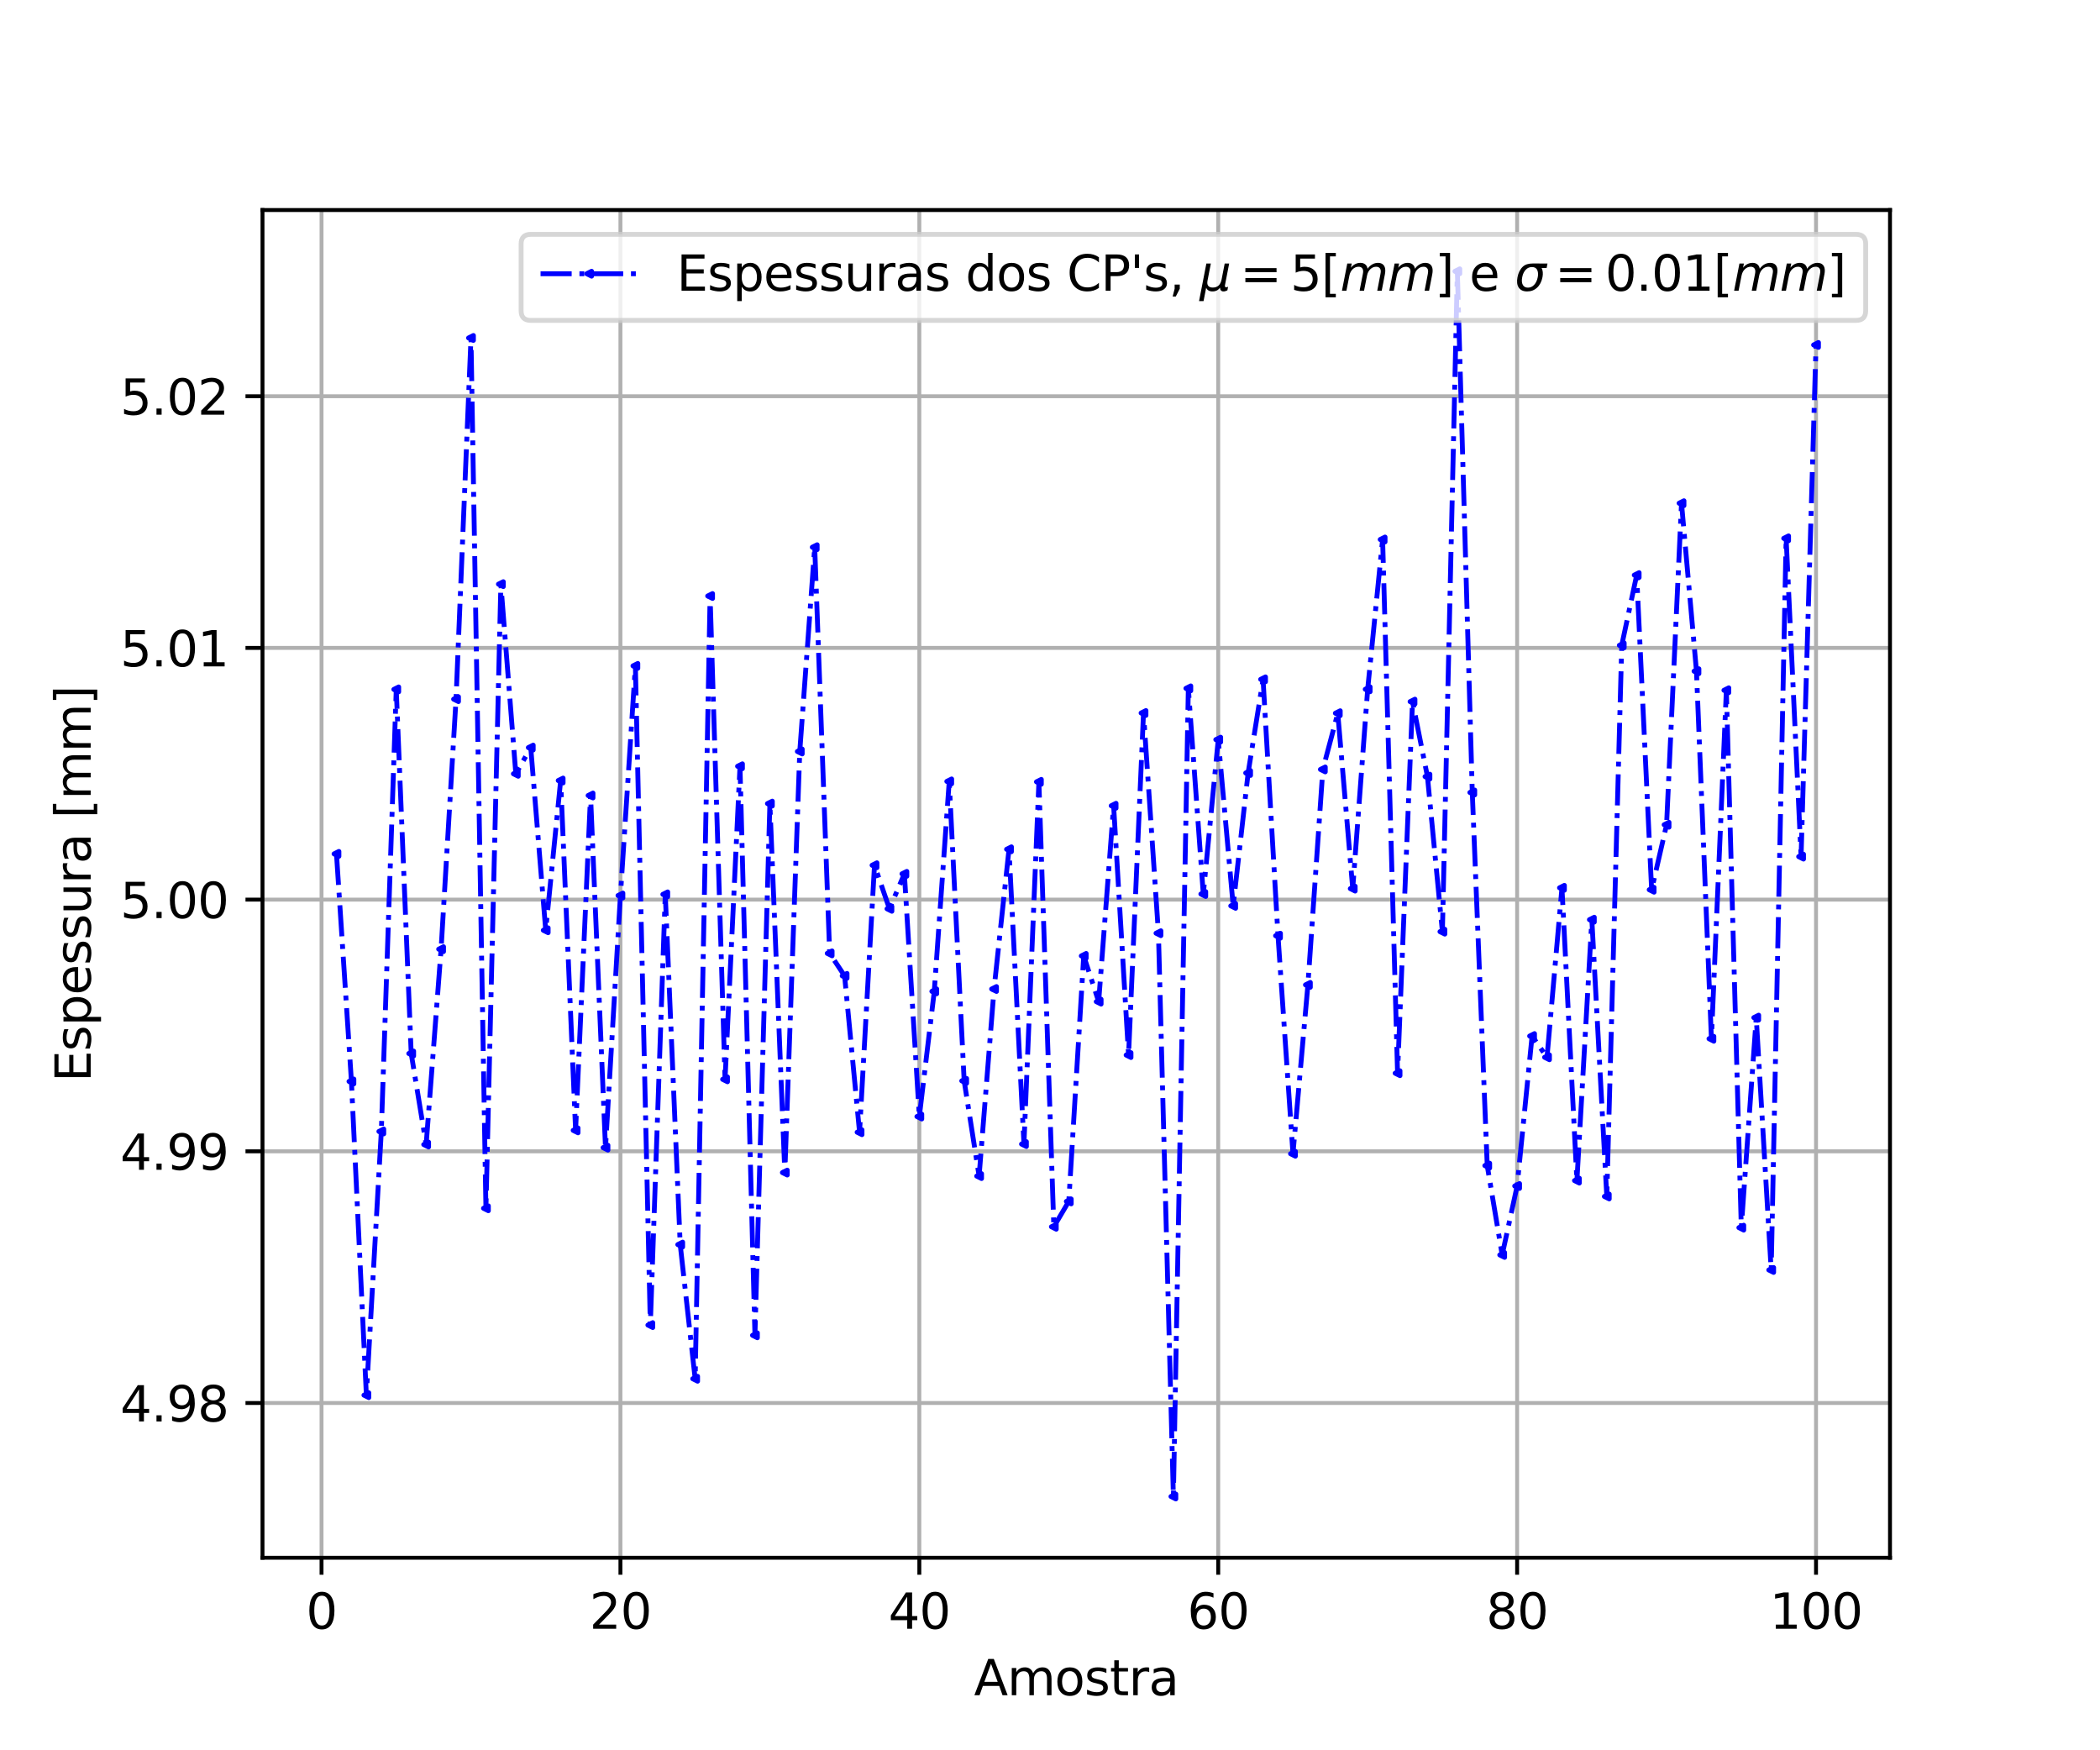 <?xml version="1.0" encoding="utf-8" standalone="no"?>
<!DOCTYPE svg PUBLIC "-//W3C//DTD SVG 1.1//EN"
  "http://www.w3.org/Graphics/SVG/1.1/DTD/svg11.dtd">
<svg xmlns:xlink="http://www.w3.org/1999/xlink" width="432pt" height="360pt" viewBox="0 0 432 360" xmlns="http://www.w3.org/2000/svg" version="1.1">
 <defs>
  <style type="text/css">*{stroke-linejoin: round; stroke-linecap: butt}</style>
 </defs>
 <g id="figure_1">
  <g id="patch_1">
   <path d="M 0 360 
L 432 360 
L 432 0 
L 0 0 
z
" style="fill: #ffffff"/>
  </g>
  <g id="axes_1">
   <g id="patch_2">
    <path d="M 54 320.4 
L 388.8 320.4 
L 388.8 43.2 
L 54 43.2 
z
" style="fill: #ffffff"/>
   </g>
   <g id="matplotlib.axis_1">
    <g id="xtick_1">
     <g id="line2d_1">
      <path d="M 66.144 320.4 
L 66.144 43.2 
" clip-path="url(#p6af1d9eca5)" style="fill: none; stroke: #b0b0b0; stroke-width: 0.8; stroke-linecap: square"/>
     </g>
     <g id="line2d_2">
      <defs>
       <path id="m4f882f803f" d="M 0 0 
L 0 3.5 
" style="stroke: #000000; stroke-width: 0.8"/>
      </defs>
      <g>
       <use xlink:href="#m4f882f803f" x="66.144" y="320.4" style="stroke: #000000; stroke-width: 0.8"/>
      </g>
     </g>
     <g id="text_1">
      <!-- 0 -->
      <g transform="translate(62.963 334.998) scale(0.1 -0.1)">
       <defs>
        <path id="DejaVuSans-30" d="M 2034 4250 
Q 1547 4250 1301 3770 
Q 1056 3291 1056 2328 
Q 1056 1369 1301 889 
Q 1547 409 2034 409 
Q 2525 409 2770 889 
Q 3016 1369 3016 2328 
Q 3016 3291 2770 3770 
Q 2525 4250 2034 4250 
z
M 2034 4750 
Q 2819 4750 3233 4129 
Q 3647 3509 3647 2328 
Q 3647 1150 3233 529 
Q 2819 -91 2034 -91 
Q 1250 -91 836 529 
Q 422 1150 422 2328 
Q 422 3509 836 4129 
Q 1250 4750 2034 4750 
z
" transform="scale(0.016)"/>
       </defs>
       <use xlink:href="#DejaVuSans-30"/>
      </g>
     </g>
    </g>
    <g id="xtick_2">
     <g id="line2d_3">
      <path d="M 127.631 320.4 
L 127.631 43.2 
" clip-path="url(#p6af1d9eca5)" style="fill: none; stroke: #b0b0b0; stroke-width: 0.8; stroke-linecap: square"/>
     </g>
     <g id="line2d_4">
      <g>
       <use xlink:href="#m4f882f803f" x="127.631" y="320.4" style="stroke: #000000; stroke-width: 0.8"/>
      </g>
     </g>
     <g id="text_2">
      <!-- 20 -->
      <g transform="translate(121.269 334.998) scale(0.1 -0.1)">
       <defs>
        <path id="DejaVuSans-32" d="M 1228 531 
L 3431 531 
L 3431 0 
L 469 0 
L 469 531 
Q 828 903 1448 1529 
Q 2069 2156 2228 2338 
Q 2531 2678 2651 2914 
Q 2772 3150 2772 3378 
Q 2772 3750 2511 3984 
Q 2250 4219 1831 4219 
Q 1534 4219 1204 4116 
Q 875 4013 500 3803 
L 500 4441 
Q 881 4594 1212 4672 
Q 1544 4750 1819 4750 
Q 2544 4750 2975 4387 
Q 3406 4025 3406 3419 
Q 3406 3131 3298 2873 
Q 3191 2616 2906 2266 
Q 2828 2175 2409 1742 
Q 1991 1309 1228 531 
z
" transform="scale(0.016)"/>
       </defs>
       <use xlink:href="#DejaVuSans-32"/>
       <use xlink:href="#DejaVuSans-30" x="63.623"/>
      </g>
     </g>
    </g>
    <g id="xtick_3">
     <g id="line2d_5">
      <path d="M 189.119 320.4 
L 189.119 43.2 
" clip-path="url(#p6af1d9eca5)" style="fill: none; stroke: #b0b0b0; stroke-width: 0.8; stroke-linecap: square"/>
     </g>
     <g id="line2d_6">
      <g>
       <use xlink:href="#m4f882f803f" x="189.119" y="320.4" style="stroke: #000000; stroke-width: 0.8"/>
      </g>
     </g>
     <g id="text_3">
      <!-- 40 -->
      <g transform="translate(182.757 334.998) scale(0.1 -0.1)">
       <defs>
        <path id="DejaVuSans-34" d="M 2419 4116 
L 825 1625 
L 2419 1625 
L 2419 4116 
z
M 2253 4666 
L 3047 4666 
L 3047 1625 
L 3713 1625 
L 3713 1100 
L 3047 1100 
L 3047 0 
L 2419 0 
L 2419 1100 
L 313 1100 
L 313 1709 
L 2253 4666 
z
" transform="scale(0.016)"/>
       </defs>
       <use xlink:href="#DejaVuSans-34"/>
       <use xlink:href="#DejaVuSans-30" x="63.623"/>
      </g>
     </g>
    </g>
    <g id="xtick_4">
     <g id="line2d_7">
      <path d="M 250.607 320.4 
L 250.607 43.2 
" clip-path="url(#p6af1d9eca5)" style="fill: none; stroke: #b0b0b0; stroke-width: 0.8; stroke-linecap: square"/>
     </g>
     <g id="line2d_8">
      <g>
       <use xlink:href="#m4f882f803f" x="250.607" y="320.4" style="stroke: #000000; stroke-width: 0.8"/>
      </g>
     </g>
     <g id="text_4">
      <!-- 60 -->
      <g transform="translate(244.244 334.998) scale(0.1 -0.1)">
       <defs>
        <path id="DejaVuSans-36" d="M 2113 2584 
Q 1688 2584 1439 2293 
Q 1191 2003 1191 1497 
Q 1191 994 1439 701 
Q 1688 409 2113 409 
Q 2538 409 2786 701 
Q 3034 994 3034 1497 
Q 3034 2003 2786 2293 
Q 2538 2584 2113 2584 
z
M 3366 4563 
L 3366 3988 
Q 3128 4100 2886 4159 
Q 2644 4219 2406 4219 
Q 1781 4219 1451 3797 
Q 1122 3375 1075 2522 
Q 1259 2794 1537 2939 
Q 1816 3084 2150 3084 
Q 2853 3084 3261 2657 
Q 3669 2231 3669 1497 
Q 3669 778 3244 343 
Q 2819 -91 2113 -91 
Q 1303 -91 875 529 
Q 447 1150 447 2328 
Q 447 3434 972 4092 
Q 1497 4750 2381 4750 
Q 2619 4750 2861 4703 
Q 3103 4656 3366 4563 
z
" transform="scale(0.016)"/>
       </defs>
       <use xlink:href="#DejaVuSans-36"/>
       <use xlink:href="#DejaVuSans-30" x="63.623"/>
      </g>
     </g>
    </g>
    <g id="xtick_5">
     <g id="line2d_9">
      <path d="M 312.094 320.4 
L 312.094 43.2 
" clip-path="url(#p6af1d9eca5)" style="fill: none; stroke: #b0b0b0; stroke-width: 0.8; stroke-linecap: square"/>
     </g>
     <g id="line2d_10">
      <g>
       <use xlink:href="#m4f882f803f" x="312.094" y="320.4" style="stroke: #000000; stroke-width: 0.8"/>
      </g>
     </g>
     <g id="text_5">
      <!-- 80 -->
      <g transform="translate(305.732 334.998) scale(0.1 -0.1)">
       <defs>
        <path id="DejaVuSans-38" d="M 2034 2216 
Q 1584 2216 1326 1975 
Q 1069 1734 1069 1313 
Q 1069 891 1326 650 
Q 1584 409 2034 409 
Q 2484 409 2743 651 
Q 3003 894 3003 1313 
Q 3003 1734 2745 1975 
Q 2488 2216 2034 2216 
z
M 1403 2484 
Q 997 2584 770 2862 
Q 544 3141 544 3541 
Q 544 4100 942 4425 
Q 1341 4750 2034 4750 
Q 2731 4750 3128 4425 
Q 3525 4100 3525 3541 
Q 3525 3141 3298 2862 
Q 3072 2584 2669 2484 
Q 3125 2378 3379 2068 
Q 3634 1759 3634 1313 
Q 3634 634 3220 271 
Q 2806 -91 2034 -91 
Q 1263 -91 848 271 
Q 434 634 434 1313 
Q 434 1759 690 2068 
Q 947 2378 1403 2484 
z
M 1172 3481 
Q 1172 3119 1398 2916 
Q 1625 2713 2034 2713 
Q 2441 2713 2670 2916 
Q 2900 3119 2900 3481 
Q 2900 3844 2670 4047 
Q 2441 4250 2034 4250 
Q 1625 4250 1398 4047 
Q 1172 3844 1172 3481 
z
" transform="scale(0.016)"/>
       </defs>
       <use xlink:href="#DejaVuSans-38"/>
       <use xlink:href="#DejaVuSans-30" x="63.623"/>
      </g>
     </g>
    </g>
    <g id="xtick_6">
     <g id="line2d_11">
      <path d="M 373.582 320.4 
L 373.582 43.2 
" clip-path="url(#p6af1d9eca5)" style="fill: none; stroke: #b0b0b0; stroke-width: 0.8; stroke-linecap: square"/>
     </g>
     <g id="line2d_12">
      <g>
       <use xlink:href="#m4f882f803f" x="373.582" y="320.4" style="stroke: #000000; stroke-width: 0.8"/>
      </g>
     </g>
     <g id="text_6">
      <!-- 100 -->
      <g transform="translate(364.038 334.998) scale(0.1 -0.1)">
       <defs>
        <path id="DejaVuSans-31" d="M 794 531 
L 1825 531 
L 1825 4091 
L 703 3866 
L 703 4441 
L 1819 4666 
L 2450 4666 
L 2450 531 
L 3481 531 
L 3481 0 
L 794 0 
L 794 531 
z
" transform="scale(0.016)"/>
       </defs>
       <use xlink:href="#DejaVuSans-31"/>
       <use xlink:href="#DejaVuSans-30" x="63.623"/>
       <use xlink:href="#DejaVuSans-30" x="127.246"/>
      </g>
     </g>
    </g>
    <g id="text_7">
     <!-- Amostra -->
     <g transform="translate(200.366 348.677) scale(0.1 -0.1)">
      <defs>
       <path id="DejaVuSans-41" d="M 2188 4044 
L 1331 1722 
L 3047 1722 
L 2188 4044 
z
M 1831 4666 
L 2547 4666 
L 4325 0 
L 3669 0 
L 3244 1197 
L 1141 1197 
L 716 0 
L 50 0 
L 1831 4666 
z
" transform="scale(0.016)"/>
       <path id="DejaVuSans-6d" d="M 3328 2828 
Q 3544 3216 3844 3400 
Q 4144 3584 4550 3584 
Q 5097 3584 5394 3201 
Q 5691 2819 5691 2113 
L 5691 0 
L 5113 0 
L 5113 2094 
Q 5113 2597 4934 2840 
Q 4756 3084 4391 3084 
Q 3944 3084 3684 2787 
Q 3425 2491 3425 1978 
L 3425 0 
L 2847 0 
L 2847 2094 
Q 2847 2600 2669 2842 
Q 2491 3084 2119 3084 
Q 1678 3084 1418 2786 
Q 1159 2488 1159 1978 
L 1159 0 
L 581 0 
L 581 3500 
L 1159 3500 
L 1159 2956 
Q 1356 3278 1631 3431 
Q 1906 3584 2284 3584 
Q 2666 3584 2933 3390 
Q 3200 3197 3328 2828 
z
" transform="scale(0.016)"/>
       <path id="DejaVuSans-6f" d="M 1959 3097 
Q 1497 3097 1228 2736 
Q 959 2375 959 1747 
Q 959 1119 1226 758 
Q 1494 397 1959 397 
Q 2419 397 2687 759 
Q 2956 1122 2956 1747 
Q 2956 2369 2687 2733 
Q 2419 3097 1959 3097 
z
M 1959 3584 
Q 2709 3584 3137 3096 
Q 3566 2609 3566 1747 
Q 3566 888 3137 398 
Q 2709 -91 1959 -91 
Q 1206 -91 779 398 
Q 353 888 353 1747 
Q 353 2609 779 3096 
Q 1206 3584 1959 3584 
z
" transform="scale(0.016)"/>
       <path id="DejaVuSans-73" d="M 2834 3397 
L 2834 2853 
Q 2591 2978 2328 3040 
Q 2066 3103 1784 3103 
Q 1356 3103 1142 2972 
Q 928 2841 928 2578 
Q 928 2378 1081 2264 
Q 1234 2150 1697 2047 
L 1894 2003 
Q 2506 1872 2764 1633 
Q 3022 1394 3022 966 
Q 3022 478 2636 193 
Q 2250 -91 1575 -91 
Q 1294 -91 989 -36 
Q 684 19 347 128 
L 347 722 
Q 666 556 975 473 
Q 1284 391 1588 391 
Q 1994 391 2212 530 
Q 2431 669 2431 922 
Q 2431 1156 2273 1281 
Q 2116 1406 1581 1522 
L 1381 1569 
Q 847 1681 609 1914 
Q 372 2147 372 2553 
Q 372 3047 722 3315 
Q 1072 3584 1716 3584 
Q 2034 3584 2315 3537 
Q 2597 3491 2834 3397 
z
" transform="scale(0.016)"/>
       <path id="DejaVuSans-74" d="M 1172 4494 
L 1172 3500 
L 2356 3500 
L 2356 3053 
L 1172 3053 
L 1172 1153 
Q 1172 725 1289 603 
Q 1406 481 1766 481 
L 2356 481 
L 2356 0 
L 1766 0 
Q 1100 0 847 248 
Q 594 497 594 1153 
L 594 3053 
L 172 3053 
L 172 3500 
L 594 3500 
L 594 4494 
L 1172 4494 
z
" transform="scale(0.016)"/>
       <path id="DejaVuSans-72" d="M 2631 2963 
Q 2534 3019 2420 3045 
Q 2306 3072 2169 3072 
Q 1681 3072 1420 2755 
Q 1159 2438 1159 1844 
L 1159 0 
L 581 0 
L 581 3500 
L 1159 3500 
L 1159 2956 
Q 1341 3275 1631 3429 
Q 1922 3584 2338 3584 
Q 2397 3584 2469 3576 
Q 2541 3569 2628 3553 
L 2631 2963 
z
" transform="scale(0.016)"/>
       <path id="DejaVuSans-61" d="M 2194 1759 
Q 1497 1759 1228 1600 
Q 959 1441 959 1056 
Q 959 750 1161 570 
Q 1363 391 1709 391 
Q 2188 391 2477 730 
Q 2766 1069 2766 1631 
L 2766 1759 
L 2194 1759 
z
M 3341 1997 
L 3341 0 
L 2766 0 
L 2766 531 
Q 2569 213 2275 61 
Q 1981 -91 1556 -91 
Q 1019 -91 701 211 
Q 384 513 384 1019 
Q 384 1609 779 1909 
Q 1175 2209 1959 2209 
L 2766 2209 
L 2766 2266 
Q 2766 2663 2505 2880 
Q 2244 3097 1772 3097 
Q 1472 3097 1187 3025 
Q 903 2953 641 2809 
L 641 3341 
Q 956 3463 1253 3523 
Q 1550 3584 1831 3584 
Q 2591 3584 2966 3190 
Q 3341 2797 3341 1997 
z
" transform="scale(0.016)"/>
      </defs>
      <use xlink:href="#DejaVuSans-41"/>
      <use xlink:href="#DejaVuSans-6d" x="68.408"/>
      <use xlink:href="#DejaVuSans-6f" x="165.82"/>
      <use xlink:href="#DejaVuSans-73" x="227.002"/>
      <use xlink:href="#DejaVuSans-74" x="279.102"/>
      <use xlink:href="#DejaVuSans-72" x="318.311"/>
      <use xlink:href="#DejaVuSans-61" x="359.424"/>
     </g>
    </g>
   </g>
   <g id="matplotlib.axis_2">
    <g id="ytick_1">
     <g id="line2d_13">
      <path d="M 54 288.572 
L 388.8 288.572 
" clip-path="url(#p6af1d9eca5)" style="fill: none; stroke: #b0b0b0; stroke-width: 0.8; stroke-linecap: square"/>
     </g>
     <g id="line2d_14">
      <defs>
       <path id="mfc87c9d414" d="M 0 0 
L -3.5 0 
" style="stroke: #000000; stroke-width: 0.8"/>
      </defs>
      <g>
       <use xlink:href="#mfc87c9d414" x="54" y="288.572" style="stroke: #000000; stroke-width: 0.8"/>
      </g>
     </g>
     <g id="text_8">
      <!-- 4.98 -->
      <g transform="translate(24.734 292.371) scale(0.1 -0.1)">
       <defs>
        <path id="DejaVuSans-2e" d="M 684 794 
L 1344 794 
L 1344 0 
L 684 0 
L 684 794 
z
" transform="scale(0.016)"/>
        <path id="DejaVuSans-39" d="M 703 97 
L 703 672 
Q 941 559 1184 500 
Q 1428 441 1663 441 
Q 2288 441 2617 861 
Q 2947 1281 2994 2138 
Q 2813 1869 2534 1725 
Q 2256 1581 1919 1581 
Q 1219 1581 811 2004 
Q 403 2428 403 3163 
Q 403 3881 828 4315 
Q 1253 4750 1959 4750 
Q 2769 4750 3195 4129 
Q 3622 3509 3622 2328 
Q 3622 1225 3098 567 
Q 2575 -91 1691 -91 
Q 1453 -91 1209 -44 
Q 966 3 703 97 
z
M 1959 2075 
Q 2384 2075 2632 2365 
Q 2881 2656 2881 3163 
Q 2881 3666 2632 3958 
Q 2384 4250 1959 4250 
Q 1534 4250 1286 3958 
Q 1038 3666 1038 3163 
Q 1038 2656 1286 2365 
Q 1534 2075 1959 2075 
z
" transform="scale(0.016)"/>
       </defs>
       <use xlink:href="#DejaVuSans-34"/>
       <use xlink:href="#DejaVuSans-2e" x="63.623"/>
       <use xlink:href="#DejaVuSans-39" x="95.41"/>
       <use xlink:href="#DejaVuSans-38" x="159.033"/>
      </g>
     </g>
    </g>
    <g id="ytick_2">
     <g id="line2d_15">
      <path d="M 54 236.803 
L 388.8 236.803 
" clip-path="url(#p6af1d9eca5)" style="fill: none; stroke: #b0b0b0; stroke-width: 0.8; stroke-linecap: square"/>
     </g>
     <g id="line2d_16">
      <g>
       <use xlink:href="#mfc87c9d414" x="54" y="236.803" style="stroke: #000000; stroke-width: 0.8"/>
      </g>
     </g>
     <g id="text_9">
      <!-- 4.99 -->
      <g transform="translate(24.734 240.602) scale(0.1 -0.1)">
       <use xlink:href="#DejaVuSans-34"/>
       <use xlink:href="#DejaVuSans-2e" x="63.623"/>
       <use xlink:href="#DejaVuSans-39" x="95.41"/>
       <use xlink:href="#DejaVuSans-39" x="159.033"/>
      </g>
     </g>
    </g>
    <g id="ytick_3">
     <g id="line2d_17">
      <path d="M 54 185.034 
L 388.8 185.034 
" clip-path="url(#p6af1d9eca5)" style="fill: none; stroke: #b0b0b0; stroke-width: 0.8; stroke-linecap: square"/>
     </g>
     <g id="line2d_18">
      <g>
       <use xlink:href="#mfc87c9d414" x="54" y="185.034" style="stroke: #000000; stroke-width: 0.8"/>
      </g>
     </g>
     <g id="text_10">
      <!-- 5.00 -->
      <g transform="translate(24.734 188.833) scale(0.1 -0.1)">
       <defs>
        <path id="DejaVuSans-35" d="M 691 4666 
L 3169 4666 
L 3169 4134 
L 1269 4134 
L 1269 2991 
Q 1406 3038 1543 3061 
Q 1681 3084 1819 3084 
Q 2600 3084 3056 2656 
Q 3513 2228 3513 1497 
Q 3513 744 3044 326 
Q 2575 -91 1722 -91 
Q 1428 -91 1123 -41 
Q 819 9 494 109 
L 494 744 
Q 775 591 1075 516 
Q 1375 441 1709 441 
Q 2250 441 2565 725 
Q 2881 1009 2881 1497 
Q 2881 1984 2565 2268 
Q 2250 2553 1709 2553 
Q 1456 2553 1204 2497 
Q 953 2441 691 2322 
L 691 4666 
z
" transform="scale(0.016)"/>
       </defs>
       <use xlink:href="#DejaVuSans-35"/>
       <use xlink:href="#DejaVuSans-2e" x="63.623"/>
       <use xlink:href="#DejaVuSans-30" x="95.41"/>
       <use xlink:href="#DejaVuSans-30" x="159.033"/>
      </g>
     </g>
    </g>
    <g id="ytick_4">
     <g id="line2d_19">
      <path d="M 54 133.265 
L 388.8 133.265 
" clip-path="url(#p6af1d9eca5)" style="fill: none; stroke: #b0b0b0; stroke-width: 0.8; stroke-linecap: square"/>
     </g>
     <g id="line2d_20">
      <g>
       <use xlink:href="#mfc87c9d414" x="54" y="133.265" style="stroke: #000000; stroke-width: 0.8"/>
      </g>
     </g>
     <g id="text_11">
      <!-- 5.01 -->
      <g transform="translate(24.734 137.064) scale(0.1 -0.1)">
       <use xlink:href="#DejaVuSans-35"/>
       <use xlink:href="#DejaVuSans-2e" x="63.623"/>
       <use xlink:href="#DejaVuSans-30" x="95.41"/>
       <use xlink:href="#DejaVuSans-31" x="159.033"/>
      </g>
     </g>
    </g>
    <g id="ytick_5">
     <g id="line2d_21">
      <path d="M 54 81.496 
L 388.8 81.496 
" clip-path="url(#p6af1d9eca5)" style="fill: none; stroke: #b0b0b0; stroke-width: 0.8; stroke-linecap: square"/>
     </g>
     <g id="line2d_22">
      <g>
       <use xlink:href="#mfc87c9d414" x="54" y="81.496" style="stroke: #000000; stroke-width: 0.8"/>
      </g>
     </g>
     <g id="text_12">
      <!-- 5.02 -->
      <g transform="translate(24.734 85.295) scale(0.1 -0.1)">
       <use xlink:href="#DejaVuSans-35"/>
       <use xlink:href="#DejaVuSans-2e" x="63.623"/>
       <use xlink:href="#DejaVuSans-30" x="95.41"/>
       <use xlink:href="#DejaVuSans-32" x="159.033"/>
      </g>
     </g>
    </g>
    <g id="text_13">
     <!-- Espessura [mm] -->
     <g transform="translate(18.655 222.544) rotate(-90) scale(0.1 -0.1)">
      <defs>
       <path id="DejaVuSans-45" d="M 628 4666 
L 3578 4666 
L 3578 4134 
L 1259 4134 
L 1259 2753 
L 3481 2753 
L 3481 2222 
L 1259 2222 
L 1259 531 
L 3634 531 
L 3634 0 
L 628 0 
L 628 4666 
z
" transform="scale(0.016)"/>
       <path id="DejaVuSans-70" d="M 1159 525 
L 1159 -1331 
L 581 -1331 
L 581 3500 
L 1159 3500 
L 1159 2969 
Q 1341 3281 1617 3432 
Q 1894 3584 2278 3584 
Q 2916 3584 3314 3078 
Q 3713 2572 3713 1747 
Q 3713 922 3314 415 
Q 2916 -91 2278 -91 
Q 1894 -91 1617 61 
Q 1341 213 1159 525 
z
M 3116 1747 
Q 3116 2381 2855 2742 
Q 2594 3103 2138 3103 
Q 1681 3103 1420 2742 
Q 1159 2381 1159 1747 
Q 1159 1113 1420 752 
Q 1681 391 2138 391 
Q 2594 391 2855 752 
Q 3116 1113 3116 1747 
z
" transform="scale(0.016)"/>
       <path id="DejaVuSans-65" d="M 3597 1894 
L 3597 1613 
L 953 1613 
Q 991 1019 1311 708 
Q 1631 397 2203 397 
Q 2534 397 2845 478 
Q 3156 559 3463 722 
L 3463 178 
Q 3153 47 2828 -22 
Q 2503 -91 2169 -91 
Q 1331 -91 842 396 
Q 353 884 353 1716 
Q 353 2575 817 3079 
Q 1281 3584 2069 3584 
Q 2775 3584 3186 3129 
Q 3597 2675 3597 1894 
z
M 3022 2063 
Q 3016 2534 2758 2815 
Q 2500 3097 2075 3097 
Q 1594 3097 1305 2825 
Q 1016 2553 972 2059 
L 3022 2063 
z
" transform="scale(0.016)"/>
       <path id="DejaVuSans-75" d="M 544 1381 
L 544 3500 
L 1119 3500 
L 1119 1403 
Q 1119 906 1312 657 
Q 1506 409 1894 409 
Q 2359 409 2629 706 
Q 2900 1003 2900 1516 
L 2900 3500 
L 3475 3500 
L 3475 0 
L 2900 0 
L 2900 538 
Q 2691 219 2414 64 
Q 2138 -91 1772 -91 
Q 1169 -91 856 284 
Q 544 659 544 1381 
z
M 1991 3584 
L 1991 3584 
z
" transform="scale(0.016)"/>
       <path id="DejaVuSans-20" transform="scale(0.016)"/>
       <path id="DejaVuSans-5b" d="M 550 4863 
L 1875 4863 
L 1875 4416 
L 1125 4416 
L 1125 -397 
L 1875 -397 
L 1875 -844 
L 550 -844 
L 550 4863 
z
" transform="scale(0.016)"/>
       <path id="DejaVuSans-5d" d="M 1947 4863 
L 1947 -844 
L 622 -844 
L 622 -397 
L 1369 -397 
L 1369 4416 
L 622 4416 
L 622 4863 
L 1947 4863 
z
" transform="scale(0.016)"/>
      </defs>
      <use xlink:href="#DejaVuSans-45"/>
      <use xlink:href="#DejaVuSans-73" x="63.184"/>
      <use xlink:href="#DejaVuSans-70" x="115.283"/>
      <use xlink:href="#DejaVuSans-65" x="178.76"/>
      <use xlink:href="#DejaVuSans-73" x="240.283"/>
      <use xlink:href="#DejaVuSans-73" x="292.383"/>
      <use xlink:href="#DejaVuSans-75" x="344.482"/>
      <use xlink:href="#DejaVuSans-72" x="407.861"/>
      <use xlink:href="#DejaVuSans-61" x="448.975"/>
      <use xlink:href="#DejaVuSans-20" x="510.254"/>
      <use xlink:href="#DejaVuSans-5b" x="542.041"/>
      <use xlink:href="#DejaVuSans-6d" x="581.055"/>
      <use xlink:href="#DejaVuSans-6d" x="678.467"/>
      <use xlink:href="#DejaVuSans-5d" x="775.879"/>
     </g>
    </g>
   </g>
   <g id="line2d_23">
    <path d="M 69.218 175.625 
L 72.293 222.434 
L 75.367 286.96 
L 78.441 232.72 
L 81.516 141.796 
L 84.59 216.69 
L 87.664 235.412 
L 90.739 195.225 
L 93.813 143.805 
L 96.888 69.509 
L 99.962 248.524 
L 103.036 120.147 
L 106.111 159.157 
L 109.185 153.763 
L 112.26 191.341 
L 115.334 160.54 
L 118.408 232.497 
L 121.483 163.62 
L 124.557 236.051 
L 127.631 184.192 
L 130.706 136.959 
L 133.78 272.544 
L 136.855 183.954 
L 139.929 255.986 
L 143.003 283.585 
L 146.078 122.588 
L 149.152 222 
L 152.226 157.606 
L 155.301 274.65 
L 158.375 165.282 
L 161.45 241.178 
L 164.524 154.564 
L 167.598 112.55 
L 170.673 196.091 
L 173.747 200.715 
L 176.821 232.878 
L 179.896 177.964 
L 182.97 186.928 
L 186.045 179.731 
L 189.119 229.652 
L 192.193 203.903 
L 195.268 160.717 
L 198.342 222.316 
L 201.417 241.902 
L 204.491 203.419 
L 207.565 174.68 
L 210.64 235.317 
L 213.714 160.807 
L 216.788 252.323 
L 219.863 247.11 
L 222.937 196.609 
L 226.012 206.02 
L 229.086 165.726 
L 232.16 217.009 
L 235.235 146.651 
L 238.309 191.944 
L 241.383 307.8 
L 244.458 141.581 
L 247.532 183.886 
L 250.607 152.13 
L 253.681 186.318 
L 256.755 158.987 
L 259.83 139.729 
L 262.904 192.462 
L 265.979 237.303 
L 269.053 202.565 
L 272.127 158.258 
L 275.202 146.694 
L 278.276 182.775 
L 281.35 141.772 
L 284.425 110.962 
L 287.499 220.741 
L 290.574 144.311 
L 293.648 159.735 
L 296.722 191.628 
L 299.797 55.8 
L 302.871 162.999 
L 305.945 239.745 
L 309.02 258.117 
L 312.094 243.94 
L 315.169 213.095 
L 318.243 217.467 
L 321.317 182.605 
L 324.392 242.832 
L 327.466 189.16 
L 330.54 246.092 
L 333.615 132.734 
L 336.689 118.284 
L 339.764 183.003 
L 342.838 169.632 
L 345.912 103.498 
L 348.987 138.056 
L 352.061 213.655 
L 355.136 141.974 
L 358.21 252.505 
L 361.284 209.303 
L 364.359 261.21 
L 367.433 110.726 
L 370.507 176.195 
L 373.582 70.948 
" clip-path="url(#p6af1d9eca5)" style="fill: none; stroke-dasharray: 6.4,1.6,1,1.6; stroke-dashoffset: 0; stroke: #0000ff"/>
    <defs>
     <path id="m7fbe247e99" d="M -0.5 -0 
L 0.5 0.5 
L 0.5 -0.5 
z
" style="stroke: #0000ff; stroke-linejoin: miter"/>
    </defs>
    <g clip-path="url(#p6af1d9eca5)">
     <use xlink:href="#m7fbe247e99" x="69.218" y="175.625" style="fill: #0000ff; stroke: #0000ff; stroke-linejoin: miter"/>
     <use xlink:href="#m7fbe247e99" x="72.293" y="222.434" style="fill: #0000ff; stroke: #0000ff; stroke-linejoin: miter"/>
     <use xlink:href="#m7fbe247e99" x="75.367" y="286.96" style="fill: #0000ff; stroke: #0000ff; stroke-linejoin: miter"/>
     <use xlink:href="#m7fbe247e99" x="78.441" y="232.72" style="fill: #0000ff; stroke: #0000ff; stroke-linejoin: miter"/>
     <use xlink:href="#m7fbe247e99" x="81.516" y="141.796" style="fill: #0000ff; stroke: #0000ff; stroke-linejoin: miter"/>
     <use xlink:href="#m7fbe247e99" x="84.59" y="216.69" style="fill: #0000ff; stroke: #0000ff; stroke-linejoin: miter"/>
     <use xlink:href="#m7fbe247e99" x="87.664" y="235.412" style="fill: #0000ff; stroke: #0000ff; stroke-linejoin: miter"/>
     <use xlink:href="#m7fbe247e99" x="90.739" y="195.225" style="fill: #0000ff; stroke: #0000ff; stroke-linejoin: miter"/>
     <use xlink:href="#m7fbe247e99" x="93.813" y="143.805" style="fill: #0000ff; stroke: #0000ff; stroke-linejoin: miter"/>
     <use xlink:href="#m7fbe247e99" x="96.888" y="69.509" style="fill: #0000ff; stroke: #0000ff; stroke-linejoin: miter"/>
     <use xlink:href="#m7fbe247e99" x="99.962" y="248.524" style="fill: #0000ff; stroke: #0000ff; stroke-linejoin: miter"/>
     <use xlink:href="#m7fbe247e99" x="103.036" y="120.147" style="fill: #0000ff; stroke: #0000ff; stroke-linejoin: miter"/>
     <use xlink:href="#m7fbe247e99" x="106.111" y="159.157" style="fill: #0000ff; stroke: #0000ff; stroke-linejoin: miter"/>
     <use xlink:href="#m7fbe247e99" x="109.185" y="153.763" style="fill: #0000ff; stroke: #0000ff; stroke-linejoin: miter"/>
     <use xlink:href="#m7fbe247e99" x="112.26" y="191.341" style="fill: #0000ff; stroke: #0000ff; stroke-linejoin: miter"/>
     <use xlink:href="#m7fbe247e99" x="115.334" y="160.54" style="fill: #0000ff; stroke: #0000ff; stroke-linejoin: miter"/>
     <use xlink:href="#m7fbe247e99" x="118.408" y="232.497" style="fill: #0000ff; stroke: #0000ff; stroke-linejoin: miter"/>
     <use xlink:href="#m7fbe247e99" x="121.483" y="163.62" style="fill: #0000ff; stroke: #0000ff; stroke-linejoin: miter"/>
     <use xlink:href="#m7fbe247e99" x="124.557" y="236.051" style="fill: #0000ff; stroke: #0000ff; stroke-linejoin: miter"/>
     <use xlink:href="#m7fbe247e99" x="127.631" y="184.192" style="fill: #0000ff; stroke: #0000ff; stroke-linejoin: miter"/>
     <use xlink:href="#m7fbe247e99" x="130.706" y="136.959" style="fill: #0000ff; stroke: #0000ff; stroke-linejoin: miter"/>
     <use xlink:href="#m7fbe247e99" x="133.78" y="272.544" style="fill: #0000ff; stroke: #0000ff; stroke-linejoin: miter"/>
     <use xlink:href="#m7fbe247e99" x="136.855" y="183.954" style="fill: #0000ff; stroke: #0000ff; stroke-linejoin: miter"/>
     <use xlink:href="#m7fbe247e99" x="139.929" y="255.986" style="fill: #0000ff; stroke: #0000ff; stroke-linejoin: miter"/>
     <use xlink:href="#m7fbe247e99" x="143.003" y="283.585" style="fill: #0000ff; stroke: #0000ff; stroke-linejoin: miter"/>
     <use xlink:href="#m7fbe247e99" x="146.078" y="122.588" style="fill: #0000ff; stroke: #0000ff; stroke-linejoin: miter"/>
     <use xlink:href="#m7fbe247e99" x="149.152" y="222" style="fill: #0000ff; stroke: #0000ff; stroke-linejoin: miter"/>
     <use xlink:href="#m7fbe247e99" x="152.226" y="157.606" style="fill: #0000ff; stroke: #0000ff; stroke-linejoin: miter"/>
     <use xlink:href="#m7fbe247e99" x="155.301" y="274.65" style="fill: #0000ff; stroke: #0000ff; stroke-linejoin: miter"/>
     <use xlink:href="#m7fbe247e99" x="158.375" y="165.282" style="fill: #0000ff; stroke: #0000ff; stroke-linejoin: miter"/>
     <use xlink:href="#m7fbe247e99" x="161.45" y="241.178" style="fill: #0000ff; stroke: #0000ff; stroke-linejoin: miter"/>
     <use xlink:href="#m7fbe247e99" x="164.524" y="154.564" style="fill: #0000ff; stroke: #0000ff; stroke-linejoin: miter"/>
     <use xlink:href="#m7fbe247e99" x="167.598" y="112.55" style="fill: #0000ff; stroke: #0000ff; stroke-linejoin: miter"/>
     <use xlink:href="#m7fbe247e99" x="170.673" y="196.091" style="fill: #0000ff; stroke: #0000ff; stroke-linejoin: miter"/>
     <use xlink:href="#m7fbe247e99" x="173.747" y="200.715" style="fill: #0000ff; stroke: #0000ff; stroke-linejoin: miter"/>
     <use xlink:href="#m7fbe247e99" x="176.821" y="232.878" style="fill: #0000ff; stroke: #0000ff; stroke-linejoin: miter"/>
     <use xlink:href="#m7fbe247e99" x="179.896" y="177.964" style="fill: #0000ff; stroke: #0000ff; stroke-linejoin: miter"/>
     <use xlink:href="#m7fbe247e99" x="182.97" y="186.928" style="fill: #0000ff; stroke: #0000ff; stroke-linejoin: miter"/>
     <use xlink:href="#m7fbe247e99" x="186.045" y="179.731" style="fill: #0000ff; stroke: #0000ff; stroke-linejoin: miter"/>
     <use xlink:href="#m7fbe247e99" x="189.119" y="229.652" style="fill: #0000ff; stroke: #0000ff; stroke-linejoin: miter"/>
     <use xlink:href="#m7fbe247e99" x="192.193" y="203.903" style="fill: #0000ff; stroke: #0000ff; stroke-linejoin: miter"/>
     <use xlink:href="#m7fbe247e99" x="195.268" y="160.717" style="fill: #0000ff; stroke: #0000ff; stroke-linejoin: miter"/>
     <use xlink:href="#m7fbe247e99" x="198.342" y="222.316" style="fill: #0000ff; stroke: #0000ff; stroke-linejoin: miter"/>
     <use xlink:href="#m7fbe247e99" x="201.417" y="241.902" style="fill: #0000ff; stroke: #0000ff; stroke-linejoin: miter"/>
     <use xlink:href="#m7fbe247e99" x="204.491" y="203.419" style="fill: #0000ff; stroke: #0000ff; stroke-linejoin: miter"/>
     <use xlink:href="#m7fbe247e99" x="207.565" y="174.68" style="fill: #0000ff; stroke: #0000ff; stroke-linejoin: miter"/>
     <use xlink:href="#m7fbe247e99" x="210.64" y="235.317" style="fill: #0000ff; stroke: #0000ff; stroke-linejoin: miter"/>
     <use xlink:href="#m7fbe247e99" x="213.714" y="160.807" style="fill: #0000ff; stroke: #0000ff; stroke-linejoin: miter"/>
     <use xlink:href="#m7fbe247e99" x="216.788" y="252.323" style="fill: #0000ff; stroke: #0000ff; stroke-linejoin: miter"/>
     <use xlink:href="#m7fbe247e99" x="219.863" y="247.11" style="fill: #0000ff; stroke: #0000ff; stroke-linejoin: miter"/>
     <use xlink:href="#m7fbe247e99" x="222.937" y="196.609" style="fill: #0000ff; stroke: #0000ff; stroke-linejoin: miter"/>
     <use xlink:href="#m7fbe247e99" x="226.012" y="206.02" style="fill: #0000ff; stroke: #0000ff; stroke-linejoin: miter"/>
     <use xlink:href="#m7fbe247e99" x="229.086" y="165.726" style="fill: #0000ff; stroke: #0000ff; stroke-linejoin: miter"/>
     <use xlink:href="#m7fbe247e99" x="232.16" y="217.009" style="fill: #0000ff; stroke: #0000ff; stroke-linejoin: miter"/>
     <use xlink:href="#m7fbe247e99" x="235.235" y="146.651" style="fill: #0000ff; stroke: #0000ff; stroke-linejoin: miter"/>
     <use xlink:href="#m7fbe247e99" x="238.309" y="191.944" style="fill: #0000ff; stroke: #0000ff; stroke-linejoin: miter"/>
     <use xlink:href="#m7fbe247e99" x="241.383" y="307.8" style="fill: #0000ff; stroke: #0000ff; stroke-linejoin: miter"/>
     <use xlink:href="#m7fbe247e99" x="244.458" y="141.581" style="fill: #0000ff; stroke: #0000ff; stroke-linejoin: miter"/>
     <use xlink:href="#m7fbe247e99" x="247.532" y="183.886" style="fill: #0000ff; stroke: #0000ff; stroke-linejoin: miter"/>
     <use xlink:href="#m7fbe247e99" x="250.607" y="152.13" style="fill: #0000ff; stroke: #0000ff; stroke-linejoin: miter"/>
     <use xlink:href="#m7fbe247e99" x="253.681" y="186.318" style="fill: #0000ff; stroke: #0000ff; stroke-linejoin: miter"/>
     <use xlink:href="#m7fbe247e99" x="256.755" y="158.987" style="fill: #0000ff; stroke: #0000ff; stroke-linejoin: miter"/>
     <use xlink:href="#m7fbe247e99" x="259.83" y="139.729" style="fill: #0000ff; stroke: #0000ff; stroke-linejoin: miter"/>
     <use xlink:href="#m7fbe247e99" x="262.904" y="192.462" style="fill: #0000ff; stroke: #0000ff; stroke-linejoin: miter"/>
     <use xlink:href="#m7fbe247e99" x="265.979" y="237.303" style="fill: #0000ff; stroke: #0000ff; stroke-linejoin: miter"/>
     <use xlink:href="#m7fbe247e99" x="269.053" y="202.565" style="fill: #0000ff; stroke: #0000ff; stroke-linejoin: miter"/>
     <use xlink:href="#m7fbe247e99" x="272.127" y="158.258" style="fill: #0000ff; stroke: #0000ff; stroke-linejoin: miter"/>
     <use xlink:href="#m7fbe247e99" x="275.202" y="146.694" style="fill: #0000ff; stroke: #0000ff; stroke-linejoin: miter"/>
     <use xlink:href="#m7fbe247e99" x="278.276" y="182.775" style="fill: #0000ff; stroke: #0000ff; stroke-linejoin: miter"/>
     <use xlink:href="#m7fbe247e99" x="281.35" y="141.772" style="fill: #0000ff; stroke: #0000ff; stroke-linejoin: miter"/>
     <use xlink:href="#m7fbe247e99" x="284.425" y="110.962" style="fill: #0000ff; stroke: #0000ff; stroke-linejoin: miter"/>
     <use xlink:href="#m7fbe247e99" x="287.499" y="220.741" style="fill: #0000ff; stroke: #0000ff; stroke-linejoin: miter"/>
     <use xlink:href="#m7fbe247e99" x="290.574" y="144.311" style="fill: #0000ff; stroke: #0000ff; stroke-linejoin: miter"/>
     <use xlink:href="#m7fbe247e99" x="293.648" y="159.735" style="fill: #0000ff; stroke: #0000ff; stroke-linejoin: miter"/>
     <use xlink:href="#m7fbe247e99" x="296.722" y="191.628" style="fill: #0000ff; stroke: #0000ff; stroke-linejoin: miter"/>
     <use xlink:href="#m7fbe247e99" x="299.797" y="55.8" style="fill: #0000ff; stroke: #0000ff; stroke-linejoin: miter"/>
     <use xlink:href="#m7fbe247e99" x="302.871" y="162.999" style="fill: #0000ff; stroke: #0000ff; stroke-linejoin: miter"/>
     <use xlink:href="#m7fbe247e99" x="305.945" y="239.745" style="fill: #0000ff; stroke: #0000ff; stroke-linejoin: miter"/>
     <use xlink:href="#m7fbe247e99" x="309.02" y="258.117" style="fill: #0000ff; stroke: #0000ff; stroke-linejoin: miter"/>
     <use xlink:href="#m7fbe247e99" x="312.094" y="243.94" style="fill: #0000ff; stroke: #0000ff; stroke-linejoin: miter"/>
     <use xlink:href="#m7fbe247e99" x="315.169" y="213.095" style="fill: #0000ff; stroke: #0000ff; stroke-linejoin: miter"/>
     <use xlink:href="#m7fbe247e99" x="318.243" y="217.467" style="fill: #0000ff; stroke: #0000ff; stroke-linejoin: miter"/>
     <use xlink:href="#m7fbe247e99" x="321.317" y="182.605" style="fill: #0000ff; stroke: #0000ff; stroke-linejoin: miter"/>
     <use xlink:href="#m7fbe247e99" x="324.392" y="242.832" style="fill: #0000ff; stroke: #0000ff; stroke-linejoin: miter"/>
     <use xlink:href="#m7fbe247e99" x="327.466" y="189.16" style="fill: #0000ff; stroke: #0000ff; stroke-linejoin: miter"/>
     <use xlink:href="#m7fbe247e99" x="330.54" y="246.092" style="fill: #0000ff; stroke: #0000ff; stroke-linejoin: miter"/>
     <use xlink:href="#m7fbe247e99" x="333.615" y="132.734" style="fill: #0000ff; stroke: #0000ff; stroke-linejoin: miter"/>
     <use xlink:href="#m7fbe247e99" x="336.689" y="118.284" style="fill: #0000ff; stroke: #0000ff; stroke-linejoin: miter"/>
     <use xlink:href="#m7fbe247e99" x="339.764" y="183.003" style="fill: #0000ff; stroke: #0000ff; stroke-linejoin: miter"/>
     <use xlink:href="#m7fbe247e99" x="342.838" y="169.632" style="fill: #0000ff; stroke: #0000ff; stroke-linejoin: miter"/>
     <use xlink:href="#m7fbe247e99" x="345.912" y="103.498" style="fill: #0000ff; stroke: #0000ff; stroke-linejoin: miter"/>
     <use xlink:href="#m7fbe247e99" x="348.987" y="138.056" style="fill: #0000ff; stroke: #0000ff; stroke-linejoin: miter"/>
     <use xlink:href="#m7fbe247e99" x="352.061" y="213.655" style="fill: #0000ff; stroke: #0000ff; stroke-linejoin: miter"/>
     <use xlink:href="#m7fbe247e99" x="355.136" y="141.974" style="fill: #0000ff; stroke: #0000ff; stroke-linejoin: miter"/>
     <use xlink:href="#m7fbe247e99" x="358.21" y="252.505" style="fill: #0000ff; stroke: #0000ff; stroke-linejoin: miter"/>
     <use xlink:href="#m7fbe247e99" x="361.284" y="209.303" style="fill: #0000ff; stroke: #0000ff; stroke-linejoin: miter"/>
     <use xlink:href="#m7fbe247e99" x="364.359" y="261.21" style="fill: #0000ff; stroke: #0000ff; stroke-linejoin: miter"/>
     <use xlink:href="#m7fbe247e99" x="367.433" y="110.726" style="fill: #0000ff; stroke: #0000ff; stroke-linejoin: miter"/>
     <use xlink:href="#m7fbe247e99" x="370.507" y="176.195" style="fill: #0000ff; stroke: #0000ff; stroke-linejoin: miter"/>
     <use xlink:href="#m7fbe247e99" x="373.582" y="70.948" style="fill: #0000ff; stroke: #0000ff; stroke-linejoin: miter"/>
    </g>
   </g>
   <g id="patch_3">
    <path d="M 54 320.4 
L 54 43.2 
" style="fill: none; stroke: #000000; stroke-width: 0.8; stroke-linejoin: miter; stroke-linecap: square"/>
   </g>
   <g id="patch_4">
    <path d="M 388.8 320.4 
L 388.8 43.2 
" style="fill: none; stroke: #000000; stroke-width: 0.8; stroke-linejoin: miter; stroke-linecap: square"/>
   </g>
   <g id="patch_5">
    <path d="M 54 320.4 
L 388.8 320.4 
" style="fill: none; stroke: #000000; stroke-width: 0.8; stroke-linejoin: miter; stroke-linecap: square"/>
   </g>
   <g id="patch_6">
    <path d="M 54 43.2 
L 388.8 43.2 
" style="fill: none; stroke: #000000; stroke-width: 0.8; stroke-linejoin: miter; stroke-linecap: square"/>
   </g>
   <g id="legend_1">
    <g id="patch_7">
     <path d="M 109.2 65.9 
L 381.8 65.9 
Q 383.8 65.9 383.8 63.9 
L 383.8 50.2 
Q 383.8 48.2 381.8 48.2 
L 109.2 48.2 
Q 107.2 48.2 107.2 50.2 
L 107.2 63.9 
Q 107.2 65.9 109.2 65.9 
z
" style="fill: #ffffff; opacity: 0.8; stroke: #cccccc; stroke-linejoin: miter"/>
    </g>
    <g id="line2d_24">
     <path d="M 111.2 56.3 
L 121.2 56.3 
L 131.2 56.3 
" style="fill: none; stroke-dasharray: 6.4,1.6,1,1.6; stroke-dashoffset: 0; stroke: #0000ff"/>
     <g>
      <use xlink:href="#m7fbe247e99" x="121.2" y="56.3" style="fill: #0000ff; stroke: #0000ff; stroke-linejoin: miter"/>
     </g>
    </g>
    <g id="text_14">
     <!-- Espessuras dos CP's, $\mu=5 [mm]$ e $\sigma=0.01 [mm]$ -->
     <g transform="translate(139.2 59.8) scale(0.1 -0.1)">
      <defs>
       <path id="DejaVuSans-64" d="M 2906 2969 
L 2906 4863 
L 3481 4863 
L 3481 0 
L 2906 0 
L 2906 525 
Q 2725 213 2448 61 
Q 2172 -91 1784 -91 
Q 1150 -91 751 415 
Q 353 922 353 1747 
Q 353 2572 751 3078 
Q 1150 3584 1784 3584 
Q 2172 3584 2448 3432 
Q 2725 3281 2906 2969 
z
M 947 1747 
Q 947 1113 1208 752 
Q 1469 391 1925 391 
Q 2381 391 2643 752 
Q 2906 1113 2906 1747 
Q 2906 2381 2643 2742 
Q 2381 3103 1925 3103 
Q 1469 3103 1208 2742 
Q 947 2381 947 1747 
z
" transform="scale(0.016)"/>
       <path id="DejaVuSans-43" d="M 4122 4306 
L 4122 3641 
Q 3803 3938 3442 4084 
Q 3081 4231 2675 4231 
Q 1875 4231 1450 3742 
Q 1025 3253 1025 2328 
Q 1025 1406 1450 917 
Q 1875 428 2675 428 
Q 3081 428 3442 575 
Q 3803 722 4122 1019 
L 4122 359 
Q 3791 134 3420 21 
Q 3050 -91 2638 -91 
Q 1578 -91 968 557 
Q 359 1206 359 2328 
Q 359 3453 968 4101 
Q 1578 4750 2638 4750 
Q 3056 4750 3426 4639 
Q 3797 4528 4122 4306 
z
" transform="scale(0.016)"/>
       <path id="DejaVuSans-50" d="M 1259 4147 
L 1259 2394 
L 2053 2394 
Q 2494 2394 2734 2622 
Q 2975 2850 2975 3272 
Q 2975 3691 2734 3919 
Q 2494 4147 2053 4147 
L 1259 4147 
z
M 628 4666 
L 2053 4666 
Q 2838 4666 3239 4311 
Q 3641 3956 3641 3272 
Q 3641 2581 3239 2228 
Q 2838 1875 2053 1875 
L 1259 1875 
L 1259 0 
L 628 0 
L 628 4666 
z
" transform="scale(0.016)"/>
       <path id="DejaVuSans-27" d="M 1147 4666 
L 1147 2931 
L 616 2931 
L 616 4666 
L 1147 4666 
z
" transform="scale(0.016)"/>
       <path id="DejaVuSans-2c" d="M 750 794 
L 1409 794 
L 1409 256 
L 897 -744 
L 494 -744 
L 750 256 
L 750 794 
z
" transform="scale(0.016)"/>
       <path id="DejaVuSans-Oblique-3bc" d="M -84 -1331 
L 856 3500 
L 1434 3500 
L 1009 1322 
Q 997 1256 987 1175 
Q 978 1094 978 1013 
Q 978 722 1161 565 
Q 1344 409 1684 409 
Q 2147 409 2431 671 
Q 2716 934 2816 1459 
L 3213 3500 
L 3788 3500 
L 3266 809 
Q 3253 750 3248 706 
Q 3244 663 3244 628 
Q 3244 531 3283 486 
Q 3322 441 3406 441 
Q 3438 441 3492 456 
Q 3547 472 3647 513 
L 3559 50 
Q 3422 -19 3297 -55 
Q 3172 -91 3053 -91 
Q 2847 -91 2730 40 
Q 2613 172 2613 403 
Q 2438 153 2195 31 
Q 1953 -91 1625 -91 
Q 1334 -91 1117 43 
Q 900 178 831 397 
L 494 -1331 
L -84 -1331 
z
" transform="scale(0.016)"/>
       <path id="DejaVuSans-3d" d="M 678 2906 
L 4684 2906 
L 4684 2381 
L 678 2381 
L 678 2906 
z
M 678 1631 
L 4684 1631 
L 4684 1100 
L 678 1100 
L 678 1631 
z
" transform="scale(0.016)"/>
       <path id="DejaVuSans-Oblique-6d" d="M 5747 2113 
L 5338 0 
L 4763 0 
L 5166 2094 
Q 5191 2228 5203 2325 
Q 5216 2422 5216 2491 
Q 5216 2772 5059 2928 
Q 4903 3084 4622 3084 
Q 4203 3084 3875 2770 
Q 3547 2456 3450 1953 
L 3066 0 
L 2491 0 
L 2900 2094 
Q 2925 2209 2937 2307 
Q 2950 2406 2950 2484 
Q 2950 2769 2794 2926 
Q 2638 3084 2363 3084 
Q 1938 3084 1609 2770 
Q 1281 2456 1184 1953 
L 800 0 
L 225 0 
L 909 3500 
L 1484 3500 
L 1375 2956 
Q 1609 3263 1923 3423 
Q 2238 3584 2597 3584 
Q 2978 3584 3223 3384 
Q 3469 3184 3519 2828 
Q 3781 3197 4126 3390 
Q 4472 3584 4856 3584 
Q 5306 3584 5551 3325 
Q 5797 3066 5797 2591 
Q 5797 2488 5784 2364 
Q 5772 2241 5747 2113 
z
" transform="scale(0.016)"/>
       <path id="DejaVuSans-Oblique-3c3" d="M 2219 3044 
Q 1744 3044 1422 2700 
Q 1081 2341 969 1747 
Q 844 1119 1044 756 
Q 1241 397 1706 397 
Q 2166 397 2503 759 
Q 2844 1122 2966 1747 
Q 3075 2319 2881 2700 
Q 2700 3044 2219 3044 
z
M 2309 3503 
L 4219 3500 
L 4106 2925 
L 3463 2925 
Q 3706 2438 3575 1747 
Q 3406 888 2884 400 
Q 2359 -91 1609 -91 
Q 856 -91 525 400 
Q 194 888 363 1747 
Q 528 2609 1050 3097 
Q 1484 3503 2309 3503 
z
" transform="scale(0.016)"/>
      </defs>
      <use xlink:href="#DejaVuSans-45" transform="translate(0 0.016)"/>
      <use xlink:href="#DejaVuSans-73" transform="translate(63.184 0.016)"/>
      <use xlink:href="#DejaVuSans-70" transform="translate(115.283 0.016)"/>
      <use xlink:href="#DejaVuSans-65" transform="translate(178.76 0.016)"/>
      <use xlink:href="#DejaVuSans-73" transform="translate(240.283 0.016)"/>
      <use xlink:href="#DejaVuSans-73" transform="translate(292.383 0.016)"/>
      <use xlink:href="#DejaVuSans-75" transform="translate(344.482 0.016)"/>
      <use xlink:href="#DejaVuSans-72" transform="translate(407.861 0.016)"/>
      <use xlink:href="#DejaVuSans-61" transform="translate(448.975 0.016)"/>
      <use xlink:href="#DejaVuSans-73" transform="translate(510.254 0.016)"/>
      <use xlink:href="#DejaVuSans-20" transform="translate(562.354 0.016)"/>
      <use xlink:href="#DejaVuSans-64" transform="translate(594.141 0.016)"/>
      <use xlink:href="#DejaVuSans-6f" transform="translate(657.617 0.016)"/>
      <use xlink:href="#DejaVuSans-73" transform="translate(718.799 0.016)"/>
      <use xlink:href="#DejaVuSans-20" transform="translate(770.898 0.016)"/>
      <use xlink:href="#DejaVuSans-43" transform="translate(802.686 0.016)"/>
      <use xlink:href="#DejaVuSans-50" transform="translate(872.51 0.016)"/>
      <use xlink:href="#DejaVuSans-27" transform="translate(932.812 0.016)"/>
      <use xlink:href="#DejaVuSans-73" transform="translate(960.303 0.016)"/>
      <use xlink:href="#DejaVuSans-2c" transform="translate(1012.402 0.016)"/>
      <use xlink:href="#DejaVuSans-20" transform="translate(1044.189 0.016)"/>
      <use xlink:href="#DejaVuSans-Oblique-3bc" transform="translate(1075.977 0.016)"/>
      <use xlink:href="#DejaVuSans-3d" transform="translate(1159.082 0.016)"/>
      <use xlink:href="#DejaVuSans-35" transform="translate(1262.354 0.016)"/>
      <use xlink:href="#DejaVuSans-5b" transform="translate(1325.977 0.016)"/>
      <use xlink:href="#DejaVuSans-Oblique-6d" transform="translate(1364.99 0.016)"/>
      <use xlink:href="#DejaVuSans-Oblique-6d" transform="translate(1462.402 0.016)"/>
      <use xlink:href="#DejaVuSans-5d" transform="translate(1559.814 0.016)"/>
      <use xlink:href="#DejaVuSans-20" transform="translate(1598.828 0.016)"/>
      <use xlink:href="#DejaVuSans-65" transform="translate(1630.615 0.016)"/>
      <use xlink:href="#DejaVuSans-20" transform="translate(1692.139 0.016)"/>
      <use xlink:href="#DejaVuSans-Oblique-3c3" transform="translate(1723.926 0.016)"/>
      <use xlink:href="#DejaVuSans-3d" transform="translate(1806.787 0.016)"/>
      <use xlink:href="#DejaVuSans-30" transform="translate(1910.059 0.016)"/>
      <use xlink:href="#DejaVuSans-2e" transform="translate(1973.682 0.016)"/>
      <use xlink:href="#DejaVuSans-30" transform="translate(2005.469 0.016)"/>
      <use xlink:href="#DejaVuSans-31" transform="translate(2069.092 0.016)"/>
      <use xlink:href="#DejaVuSans-5b" transform="translate(2132.715 0.016)"/>
      <use xlink:href="#DejaVuSans-Oblique-6d" transform="translate(2171.729 0.016)"/>
      <use xlink:href="#DejaVuSans-Oblique-6d" transform="translate(2269.141 0.016)"/>
      <use xlink:href="#DejaVuSans-5d" transform="translate(2366.553 0.016)"/>
     </g>
    </g>
   </g>
  </g>
 </g>
 <defs>
  <clipPath id="p6af1d9eca5">
   <rect x="54" y="43.2" width="334.8" height="277.2"/>
  </clipPath>
 </defs>
</svg>
